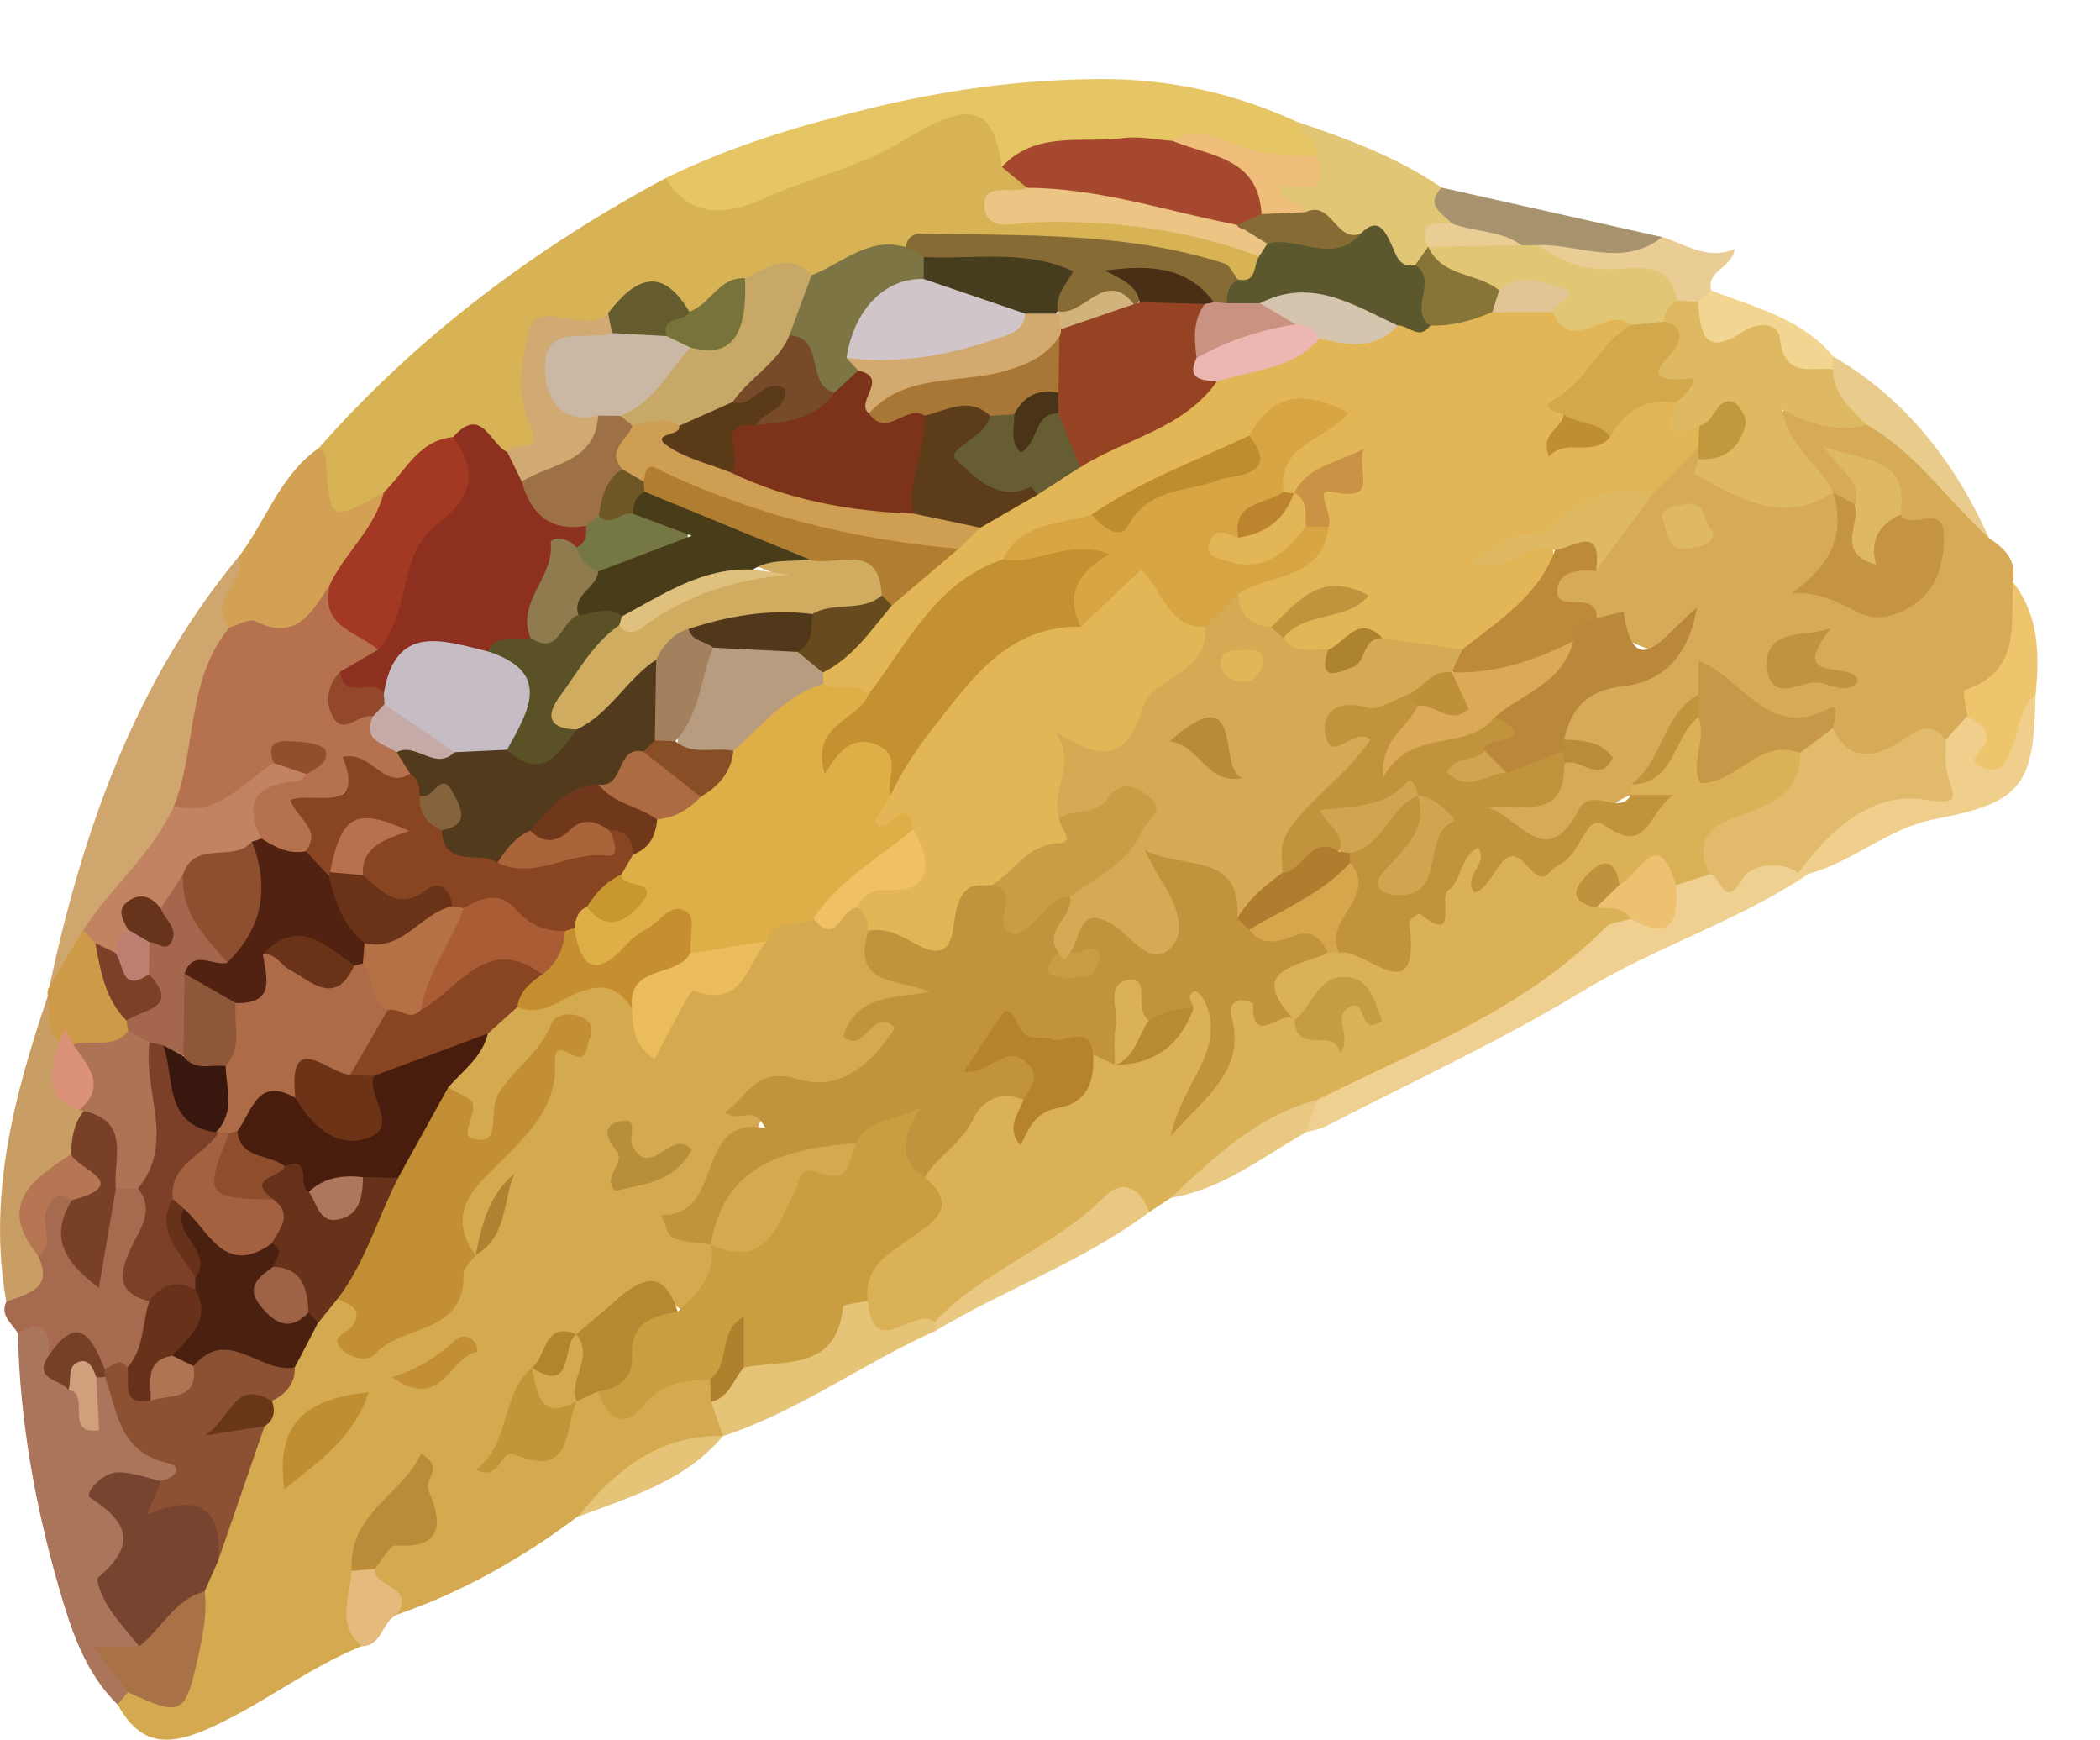 <svg version="1.1" id="Layer_1" xmlns="http://www.w3.org/2000/svg" x="0" y="0" viewBox="0 0 187 154.89" xml:space="preserve"><style>.st0{fill:#d4a94f}.st1{fill:#dbb157}.st10{fill:#e1c675}.st13{fill:#e5c377}.st15{fill:#e9c882}.st19{fill:#eacd94}.st22{fill:#c2933d}.st23{fill:#e2b656}.st26{fill:#c28f34}.st31{fill:#673219}.st32{fill:#894521}.st54{fill:#dfb862}.st66{fill:#876b35}.st77{fill:#7c3f27}.st85{fill:#ca9c45}.st104{fill:#d3a44f}.st148{fill:#6a3318}</style><path class="st0" d="M32.2 146.56c-4.91 1.98-9.04 5.37-13.95 7.47-3.74 1.6-5.92 1.02-7.78-2.27.1-.76.52-1.27 1.23-1.54 3.33.67 4.96-.7 5.16-4.1.09-1.48.28-2.97.56-4.44.26-1.13.72-2.2 1.11-3.28.69-3.94 2.67-7.43 3.89-11.19.33-.84.75-1.65 1.21-2.43.71-1.08 1.44-2.17 1.86-3.42.58-1.46 1.3-2.84 2.22-4.11.71-.92 1.4-1.87 2.71-1.97.16.03.32.09.49.09 2.33 0 .5 4.07 2.79 3.29 2.34-.8 5.05-1.73 6.11-4.54.44-1.16 1.31-1.87 2.44-2.29 1.47-1.34 1.49-3.35 2.31-4.99-.89 1.6-.89 3.62-2.3 4.98-1.57.28-2.14-.68-2.16-1.96-.02-1.34.33-2.82 1.16-3.75 3.79-4.23 6.77-8.93 8.7-14.18-1.5 2.68-4.21 4.71-4.98 8.03-.32 1.38-.65 2.66-2.47 2.42-1.45-.19-1.82-1.31-1.89-2.53-.06-1.01-.43-1.93-.67-2.89-.05-2.35 1.9-3.66 2.86-5.49.89-1.15 1.97-2.04 3.36-2.53 1.74-.41 3.45-.99 5.03-1.75 3.13-1.49 4.85-.43 5.81 2.61.64.48 1.15 2.39 1.3 1.75 1.19-4.83 7.16-4.13 8.88-8.1 1.24-1.93 3.2-2.15 5.22-2.17 1.77 1.34 2.67-1.52 4.3-.9 1 .38 1.38 1.2 1.57 2.16.16 1.5-.63 3.47 2.05 3.64 1.31.08 3.08.4 2.88 2.02-.24 1.88-2.17 1.57-3.63 1.62-.59.02-1.21-.05-1.79.33 2.03 0 3.48.56 2.05 2.82-1.92 3.03-4.75 4.68-8.4 4.13-2.27-.35-2.55-.32-3.6 2.41-1.25 3.27-3.65 7.08-6.88 9.71.6.6 2.17.5 2.79 1.76 1.19 2.92-.21 4.7-2.63 6.04-4.18-3.97-6.35 1.62-9.61 2.03-3.08-.8-1.78 2.94-3.56 3.47-1.33 1.88-1.39 4.33-2.8 6.11 3.3.67 4.36-1.83 5.69-3.97.62-.74 1.34-1.3 2.39-1.2 1.47 1.03 2.74 1.38 4.32-.13 1.64-1.57 3.79-1.86 5.95-.8.48.54.74 1.19.9 1.88.21 1.14.6 2.29-.02 3.42l-.01-.01c-4.58 1.91-8.95 4.2-12.93 7.2-4.95 3.71-10.27 6.74-16.15 8.75 0-1.96-3.18-1.86-2.68-4.14.33-1.6 1.37-2.63 2.82-3.19 2.34-.92 2.1-2.63 1.38-4.94-1.09 3.27-4.57 4.73-4.58 8.28-.41 2.28.11 4.53-.03 6.78z"/><path class="st1" d="M104.25 106.65c-.63.42-1.26.83-1.89 1.25-1.48-.15-2.83-.97-4.36.44-4.53 4.17-10.35 6.41-15.34 9.92-2.24-.23-5.47 3.32-6.45-1.69-.3-2.9.98-5.06 3.3-6.63 1.96-1.33 2.98-2.95 2.25-5.36.99-2.7 3.15-4.55 4.92-6.67 1.34-1.6 3.01-1.92 4.71-.38.57 1.06-.22 1.82-.55 2.72 1.24-2.8 5.22-2.93 5.97-6.21.74-.84 1.64-.51 2.52-.36 2.5-.5 4.57-1.56 5.5-4.13.12-.99.23-2.06 1.56-2.08.95-.01 1.43.69 1.71 1.5 1.05 3 1.03 5.8-1.27 7.73.72-1.35 2.84-2.6 2.02-5.13-.36-1.12-.38-2.36.87-3.03 1.54-.83 2.32.14 3.1 1.35.45.7 1.57.3 2.26.78 3.05 3.07 3.78-2.87 6.3-1.83-2.82-1.95-3.67 2.63-6.08 2.03-1.88-.69-3.06-1.95-2.54-4.01.67-2.64 3.28-2.24 5.17-2.95.47-.09.95-.12 1.43-.11 2.01.03 3.65 1.4 5.68-1.69 1.36-2.07 2.95-4.73 5.07-6.58.63-.55 1.45-1.16 2.15-.39.8.89.52 1.82-.56 2.46 1.48-.85 2.43-3.11 4.74-1.93 1.33.68 2.26-.13 3-1.06 1.46-1.83 2.92-3.34 5.34-1.36.88.72.95-.31 1.33-.68 1.78-1.66-.84-.84-.86-1.51-.27-.41-.35-.84-.25-1.3 2.5-1.7 3.15-5.21 6.2-6.37 2.88 1.83.84 3.85.47 5.72 2.67-.97 4.71-4.85 8.65-2.7 1.99 3.06.42 4.81-2.3 6.07-2.53 1.18-5.16 2.25-5.46 5.6-.78 1.01-1.75 1.52-3.04 1.18-1.62-1.91-3.35-.69-5.05-.15-.55-.07-1.18-.62-1.6-.24-.43.39.22.63.56.85 1 .4 2.1.7 2.01 2.11-7.77 8.09-17.89 12.29-27.79 16.87-4.99 1.78-8.76 5.6-13.4 7.95z"/><path d="M145.25 69.83c0 .31 0 .63-.01.94-3.48 1.24-5.39 6.31-10.36 4.08-1.45-.65-2.95-1.07-2.94-2.85.01-1.9 1.65-1.76 2.96-1.78 1.67-.03 2.79-.92 3.68-2.2.76-.77 1.71-.9 2.84-.74-.73-.69-1.84-.47-2.4-1.25-.91-3.43 1.46-4.74 3.93-5.79 1.8-.76 3.8-1 5.67-2.06-.97.15-4.16-1.24-6.59-2.77-1.44-.8-3.92-.28-4.14-2.55-.23-2.25 1.77-2.71 3.5-3.16 2.07-1.79 3.11-4.43 5.12-6.27 1.52-1.25 2.08-3.66 4.52-3.81.39.24.71.55.94.94 2.83 4.26 7.31 3.01 11.3 3.37 2.58 3.23.94 5.74-1.34 8.11 3.09.68 6.41 3.17 8.99-1.01 1.69-2.74-.78-3.69-2.17-5.1-.4-2.08-1.18-3.86-3.37-4.26.55.88.91 2.01.07 3.19-1.21.67-1.65-.41-2.3-1.01-.3-.13-.64-.22-.89-.42-2.04-1.63-4.92-3.42-3.87-6.17 1-2.63 3.79.16 5.76-.31.63-.15 1.31-.07 1.96.03 5.07 2.22 8.18 6.43 11 10.93 1.43.92 2.53 2.01 2.12 3.92 2.44 5.06-.75 8.53-3.44 12.14-.5 1.08-1.11 2.06-2.39 2.35-1.76-.43-3.14.63-4.69 1.12-2.44.78-4.98 1.14-6.23-2.04-4.12-.1-7.52-1.71-10.42-4.6-.3-.3-.05.88-.49 1.2-2.6 2.21-2.91 6.28-6.32 7.83z" fill="#d6aa56"/><path d="M28.4 39.87c8.78-9.94 19.21-17.76 30.87-24.01 7.2 2.75 13.1-1.26 19.26-3.77 1.53-.63 3-1.4 4.6-1.88 5.15-1.55 5.83-1.2 7.35 4.02.41.97 1.49 1.78.75 3.01-.49 2.83 1.81 1.25 2.46 1.25 4.98-.04 9.87.33 14.64 1.88 1.57.51 3.24.74 4.17 2.36-.05 1.98-.11 3.95-3.04 2.84-3.37-2.51-7.48-2.5-11.33-2.94-5.7-.66-11.47-.94-17.2-.11-2.84.45-5.36 1.85-8.05 2.77-2.15-.41-4.3-.7-6.37.38-1.85.69-3.07 2.65-5.28 2.61-2.5-4.37-4.63-.96-6.86.34-1.69 1.79-4.97-.17-6.04 2.12-.94 2.01-.3 4.53-.16 6.82.13 2.25-.14 4.17-3.22 2.84-1.51-.3-2.89-1.47-4.56-.66-2.47 1.13-3.98 3.42-6.09 4.99-1.65.76-2.66 3.59-4.9 2.22-2.85-1.77-1.55-4.58-1-7.08z" fill="#d7b356"/><path d="M89.21 14.86c-.81-5.39-2.6-6.08-8.79-2.33-3.96 2.4-8.4 3.32-12.51 5.19-3.11 1.41-6.42 1.79-8.64-1.86 5.73-2.82 11.64-4.6 17.93-6.15 7.02-1.73 13.78-2.64 20.83-2.67 6.03-.03 11.81 1.23 17.3 3.73.97.95 3.48 1.03 1.96 3.41-2.37 1.53-4.8.94-7.15.03-1.92-.75-3.8-1.13-5.79-.44-5.08-.2-10.13.21-15.14 1.09z" fill="#e6c565"/><path d="M11.38 150.66c-.3.37-.61.74-.91 1.1-2.92-2.87-4.13-6.64-5.22-10.39-2.13-7.39-3.5-14.94-3.65-22.66 2.13-2.7 3.02-1.57 3.43 1.09-1.53 2.49 1.68 2.1 2.1 3.42.32.1.25.93.63.55.26-.26.25-.91.65-1.25.47-.11.93-.08 1.37.13 1.84 2.33 2.72 5.33 5.7 6.89 1.56.81 1.46 2.44-.62 3.13-1.43.39-2.92-.18-4.92.27 2.26 2.61 3.84 4.89.69 8-1.33 1.32 2.22 3.35 1.99 5.63-2.34.78-1.26 2.59-1.24 4.09z" fill="#ab755c"/><path d="M4.4 87.82c2.98-13.9 7.61-27.06 16.82-38.22 1.85 2.29-.65 4.4-.26 6.63-2.75 4.9-2.17 10.76-4.52 15.78-1.69 4.49-5.47 7.52-7.99 11.44-1.29 1.52-1.31 4.21-4.05 4.37z" fill="#cfa66d"/><path d="M149.24 78.81c1-.32 2-.65 3-.97 2.71.13 4.98-2.9 7.92-1.07.39.26.69.61.92 1.01-6.28 4.23-13.58 6.47-20.06 10.41-7.36 4.47-15.24 8.09-22.9 12.05-.57.29-1.24.39-1.86.58-.74-1.35.2-2.11 1.04-2.9 8.91-4.48 18.4-7.98 25.62-15.32.51-.52 1.52-.55 2.29-.8 1.66-.57 2.96-1.63 4.03-2.99z" fill="#efd090"/><path d="M20.44 55.87c-2.15-2.39 1.64-4.04.79-6.26 2.45-3.2 3.68-7.3 7.17-9.73.21.24.6.46.61.71.33 5.91.32 5.91 5.19 3.25 1.33 4.04-2.64 5.73-3.84 8.65-1.97 5.02-5.54 5.41-9.92 3.38z" fill="#d2a153"/><path d="M4.33 120.71c.13-2.09-.26-3.47-2.73-1.99-.49-.88-1.61-1.54-1.05-2.81.91-1.38 2.24-2.55 2.19-4.41.13-1.48.03-3 .7-4.38.95-1.95 2.06-1.91 3.25-.19.37 1.43-.25 3.02 1.08 4.88.77-2.36.57-4.83 2.42-6.32.65-.34 1.32-.39 2.01-.18 2.18 1.27 2.04 3.17 1.04 4.98-1.19 2.14-.84 3.95.59 5.73.31 2.2.02 4.23-1.62 5.88-1-.25-1.98.3-2.99.12-1.39-1.28-2.93-2.09-4.89-1.31z" fill="#a66b4e"/><path class="st10" d="M117.24 13.92c.24-1.58-1.48-1.96-1.91-3.14 4.55 1.54 9.04 3.18 13.04 5.92-.89 1.47 1.31 1.84 1.09 3.08-.61.81-1.66 1.28-1.87 2.41-.3.82-.65 1.61-1.45 2.08-2.6.82-3.11-2.68-5.37-2.58-2.07.1-2.76-2.63-4.91-2.35-1.16-.46-2.89-.53-2.59-2.32.23-1.35 1.54-1.62 2.76-1.29 2.35.62-.43-2.06 1.21-1.81z"/><path d="M3.39 111.8c1.44 3.01-.99 3.35-2.83 4.1-1.68-9.48.71-18.41 3.71-27.25 1.3.94 1.3 2.42 1.62 3.78.21 1.95-.33 4.07 1.28 5.71.31.34.5.74.59 1.19 0 1.39-.38 2.69-1.03 3.91-2.94 2.14-4.71 4.74-3.34 8.56z" fill="#c99e65"/><path d="M161.09 77.78c-.32-.01-.64-.04-.96-.08.77-4.68 4.6-6.29 8.3-7.34 2.68-.76 3.99-2.15 4.82-4.48.63-.7 1.27-1.41 1.9-2.11 2.1-.49 2.24 1.15 2.7 2.44 1.31-1.3.45-4.32 3.41-4.37-.14 8.15-1.19 9.6-9.02 11.1-4.13.8-7.2 3.78-11.15 4.84z" fill="#f0ce8b"/><path class="st13" d="M77.28 115.81c.42 5.55 4.25.35 5.94 1.88.3.17.4.35.31.54-.09.19-.19.28-.28.28-6.41 2.87-12.13 7.13-18.86 9.34-.36-1.01-.71-2.03-1.07-3.04 1.02-1.18.95-3.21 2.87-3.71 3.18-1 6.77-1.22 8.18-5.22.4-1.1 1.9-1.04 2.91-.07z"/><path d="M129.28 19.9c-.83-.92-2.43-1.61-.91-3.2l19.65 4.41c-1.46 3.27-4.41 2.59-7.03 2.51-1.27-.04-2.45-.92-3.8-.82-.72 0-1.44-.07-2.15-.21-2.01-.69-4.4-.59-5.76-2.69z" fill="#a7946f"/><path class="st15" d="M83.26 118.51c0-.27-.01-.55-.03-.82 4.38-4.64 10.68-6.66 15.17-11.19 1.59-1.61 3.18-.65 3.95 1.4-5.87 4.42-12.85 6.85-19.09 10.61z"/><path d="M181.27 61.85c-1.43 1.08-1.38 2.87-1.98 4.33-.51 1.24-.88 2.81-2.54 2.24-2.13-.74.08-1.66.14-2.53.09-1.2-.87-1.63-1.72-2.11-.09-.81-.4-2.29-.25-2.34 5.07-1.61 4.12-5.87 4.33-9.61 2.35 3 2.36 6.47 2.02 10.02z" fill="#eec46d"/><path d="M177.12 47.9c-3.66-3.31-6.45-7.56-10.86-10.06-2.29-.8-4.06-2.02-3.77-4.83.11-.51.37-.93.78-1.26 6.47 3.79 10.81 9.41 13.85 16.15z" fill="#e9cc8b"/><path d="M5.27 92.77c-1.38-1.12-.65-2.75-1.01-4.12-.07-.3-.02-.57.14-.83 1-1.67 2-3.34 3.01-5.01.86-.26 1.32.26 1.75.87 1.07 2.39 1.94 4.85 2.78 7.33.04.49-.04.97-.2 1.43-1.17 1.6-2.78 1.57-4.47 1.23-.89.22-.76-1.87-2-.9z" fill="#cd9b47"/><path class="st19" d="M137.03 21.82c3.67-.08 7.49 2.05 10.99-.72 2.08.65 3.98 2.08 6.45 1.08-.25 1.72-2.56 1.89-2.09 3.68-.5.54-.77 1.31-1.57 1.55-.78.15-1.5 0-2.17-.43-1.73-1.54-3.85-1.77-6.04-1.89-2.38-.13-4.69-.52-5.57-3.27z"/><path d="M151.23 26.86c.38-.33.77-.67 1.15-1 3.87 1.51 8.04 2.47 10.88 5.88-.01.37-.02.75-.03 1.13-1.48 1.27-3.21 1.32-4.32-.09-1.3-1.66-2.52-1.9-4.54-1.62-3.17.44-4.68-.97-3.14-4.3z" fill="#f2d591"/><path class="st15" d="M117.3 97.92c-.35.97-.69 1.93-1.04 2.9-3.87 2.22-7.44 5.07-12.02 5.83 3.88-3.62 7.69-7.34 13.06-8.73z"/><path class="st13" d="M51.45 135.04c3.33-4.16 7.22-7.32 12.93-7.2-3.39 4.06-8.27 5.43-12.93 7.2z"/><path d="M33.36 139.67c-.04 1.7 3.77 1.59 1.94 4.13-1.33.59-1.25 2.76-3.1 2.77-2.28-1.98-1.02-4.41-.88-6.71.63-.71 1.31-.71 2.04-.19z" fill="#e4ba7d"/><path class="st22" d="M99.31 94.81c-.65-.31-1.31-.62-1.96-.93-2.28-1.1-5.84 1.39-7.14-2.68-.28-.88-.64.32-.73.55-.25.64-1.46 1.32.65 1.65 2.87.45 4.07 2.23 1.03 4.52-2.04-.87-3.73.07-4.49 1.69-1.02 2.19-3.16 3.28-4.34 5.22-2.73-.22-2.6-2.04-2.43-4.27-1.11.49-2.14 1.22-3.17 1.95-1.64 1.51-3.81.53-5.64 1.19-3.42 1.22-5.49 3.81-7.12 6.87-.22.08-.44.15-.65.23-1.14-.18-2.37-.15-3.37-.61-.55-.25-.73-1.32-1.08-2.02 5.79.14 2.79-8.89 9.27-7.75-1.15-2.19-2.09-.38-3.58-1.38 2.13-1.53 2.73-4.11 6.58-2.94 3.67 1.11 6.52-1.42 8.55-4.57-2.03-2.09-2.66 2.47-4.61.75 1.17-3.73 4.54-3.41 7.7-3.97-2.64-1.19-7.04-.44-5.45-5.41 1.78-2.44 4.67.68 6.18-1.01 1.43-1.59 1.73-4.26 4.7-4.04 3.46 2.34 3.93 2.45 6.78 1.57 2.26 1.9-.71 3.51-.29 5.3.09 1.04.92 1.45 1.57.99.62-.45-.3-.33-.51-.44-.27-.15-.54-.28-.74-.56 1.47-4.5 1.47-4.5 7.81-2.1.65-.5.45-1.15.35-1.81-.28-1.81-3.2-3.52-1.21-5.11 1.29-1.03 4.04-.53 5.85.32 1.9.89 4.49 1.76 3.47 4.89.22.56.57 1.01 1.11 1.31 1.93.93 5.47-1.75 5.86 2.61-2.53 1.24-7.4 1.33-2.99 6.02l.02-.03c-.95-1.16-3.84 2.65-3.7-1.43 0-.1-.88-.42-1.25-.31-1.12.35-.7 1.21-.54 2.01.84 4.35-2.35 6.49-5.55 10.07 1.03-4.95 5.31-7.98 2.82-12.36-.14-.24-.55-.59-.68-.53-.94.42-.09 1.04-.12 1.58-1.09 1.05-2.34 1.63-3.89 1.37-.77-.34-1.25-.96-1.81-2.09-.26 1.98.11 3.73-.75 5.24-.18.14-.35.29-.51.45z"/><path class="st23" d="M88.26 78.8c-.64.06-1.41-.08-1.9.22-2.16 1.36-.65 5.56-2.99 5.62-1.66.04-3.59-2.36-6.06-1.75-.04-.84-.17-1.63-1.02-2.08-.45-2.08 1.03-2.41 2.5-2.71 2.02-.42 2.81-1.47 1.86-3.45-3.17-.33-4.63-1.48-2.14-4.48 2.33-4.35 5.21-8.4 8.45-12.04 2.12-2.38 5.56-3.27 8.84-3.76 2.31-1.18 3.43-4.89 6.19-4.3 2.44.52 3.14 4.05 5.38 5.53 1.01 2.37.09 4.15-1.79 5.58-1.18.89-2.69 1.55-3.07 3.09-1 4.04-3.69 3.97-6.91 2.85.41 1.97-.31 3.73-.05 5.51.83 2.4-.39 3.36-2.5 4.19-1.59.64-3.18 1.33-4.79 1.98z"/><path d="M79.31 70.79c-.48.8-.97 1.61-1.4 2.32.88 1.93 2.89-2.94 3.4.73-1.9 3.82-5.58 5.66-8.88 7.92-1.21 1.01-3.51-.2-4.12 2.02-2.1 1.22-4.1 2.84-6.77 1.54-.97-.93-1.37-1.93.02-3.28-2.54.74-3.83 2.7-5.73 3.61-2.72 1.3-5.3 1.62-5.55-2.63.1-1 .4-1.9 1.29-2.48.82-.35 1.54.3 2.27.28 2.45-.05 2.47-1.17 1-2.76-.15-.96.24-1.75.76-2.5.82-1.02 1.56-2.1 2.45-3.07 1.15-.94 2.59-1.43 3.73-2.37 1.4-1.03 2.24-2.46 2.89-4.03 2.34-2.49 4.51-5.21 8.13-5.95 1.73.24 3.79-.44 4.81 1.75.06 2.03-1.66 2.63-3.13 3.76 1.9-.41 3.81-1.13 5 .5.98 1.39.48 3.12-.17 4.64z" fill="#dfaf47"/><path d="M76.28 101.75c1.1-2.37 3.77-1.91 5.71-3.22-1.32 2.29-2.36 4.45.33 6.29 3.3 2.63.58 4.14-1.24 5.42-2.05 1.44-4.18 2.59-3.8 5.58-.77.17-2.19.28-2.21.53-.57 5.76-5.24 4.69-8.83 5.39-.62-.63-.88-1.38-.73-2.26-.92.99.44 3.54-2.27 3.31-2.21.14-4.26.23-5.91 2.31-1.85 2.34-3.28 1.13-4.07-1.22.56-1.68 1.5-3.2 2.15-4.85.87-2.21 2.46-3.33 4.93-2.24 1.77-1.62 3.48-3.26 2.96-6l-.01.01c.75-.33 1.58-.38 2.34-.65 2.75-1 3.51-3.61 4.86-5.8 1.27-2.05 5.08 1.05 5.79-2.6z" fill="#ca9d40"/><path class="st26" d="M39.92 96.8c.57.32 1.13.66 1.71.95 1.7.87-1.69 3.88 1.31 3.71 1.53-.09.6-2.72 1.46-4.11 1.37-2.23 3.73-3.66 4.71-6.22.28-.72 1.57-1.11 2.67-.57.94.46 1.09 1.06.7 1.98-.35.81-.17 2.18-1.78 1.24-1.34-.78-1.28.22-1.27 1.1.04 3.51-2.07 5.76-4.39 8.09-2.35 2.35-5.62 4.74-2.69 8.83l-.04-.03c-.36.55-1.05 1.12-1.03 1.66.12 5.43-5.53 4.47-7.9 7.13-.59.66-1.96.42-2.78-.28-1.47-1.23.28-1.53.73-2.18 1.15-1.65-.31-1.93-1.26-2.5.7-4.04 2.5-7.64 4.52-11.15 2.02-2.38 1.97-6.21 5.33-7.65z"/><path d="M9.31 121.87c.67-.13 1.3-1.2 2.03-.1.85.61 1.2 1.88 2.52 1.84 1.64-.4 2.77-1.37 3.38-2.94 3.41-3.1 6.19-.87 9.01 1.05.05 1.49-.8 2.37-2.02 3-1.28.61-2.68.96-3.86 1.73.98.33 2.34-1 3.19.51-1.37 3.98-2.75 7.97-4.12 11.95-1.47-1.26-1.9-3.4-4.68-3.52-4.73-.21-1.91-2.13-.45-3.55 1.16-.21 2.18-1.22.61-1.58-4.33-1-4.47-4.6-5.57-7.69l-.36-.33.32-.37z" fill="#8b5132"/><path d="M39.92 96.8c-1.49 2.69-2.98 5.37-4.47 8.06-.76.67-1.69.92-2.66 1.07-1.61.14-3.21.33-4.83.34-1.65.1-1.53-3.04-3.7-2.02-2.07-.37-3.74-1.13-3.73-3.63.57-3.16 1.65-5.55 5.56-3.72.29.15.57.32.84.52 4.92 3.67 4.92 3.67 5.93-2.27 2.77-2.14 6.35-2.55 9.29-4.35.73-.44 1.62-.01 1.29 1.21-.49 2.1-2.21 3.29-3.52 4.79z" fill="#491d0e"/><path d="M14.32 131.85c-.35.87-.71 1.73-1.23 3.01 4.32-1.89 6.75-.87 6.35 4.07l-1.23 2.76c-1.61 2.02-2.66 4.71-5.81 4.88-.92-1.16-1.95-2.25-2.74-3.49-.51-.8-1.19-2.41-.93-2.63 3.34-2.81 2.84-4.86-.69-7.1-.58-.37 1.05-2.26 2.44-2.27 1.29-.02 2.57.49 3.84.77z" fill="#774430"/><path d="M26.25 121.73c-3.01.65-5.97-3.73-9.02-.11-1.12.54-1.7-.1-2.17-.99.29-1.94 1.9-3.51 1.59-5.62-.03-.43-.03-.86-.04-1.29.2-2.05-2.19-3.97-.33-6.11 2.87.28 4.65 3.85 8.01 2.64 1.65.54 1.25 1.65.77 2.77-1.3 2.68.32 3.2 2.47 3.34.67.25 1.28.54.78 1.42-.67 1.32-1.36 2.63-2.06 3.95z" fill="#4a2111"/><path class="st31" d="M28.33 117.78l-.84-.93c-1.45-1.05-2.23-2.61-3.16-4.06.16-.71 1.11-1.47-.13-2.09-.48-1.13-.09-2.47-.92-3.51-2.52-3.08.37-2.86 2.06-3.37 2.59-1.01 1.07 1.89 2.17 2.29 1.99.98 3.55.35 4.82-1.31 1.04.02 2.09.04 3.13.06-1.83 3.56-2.9 7.5-5.38 10.74-.59.73-1.17 1.45-1.75 2.18z"/><path class="st32" d="M43.45 92.01c-3.38 1.26-6.76 2.52-10.15 3.77-.62.6-1.31.61-2.05.24-1.26-2.92.99-4.47 2.46-6.32 1.09-.82 2.62-.19 3.69-1.12.89-.72 2.1-1.18 2.72-2.04 2.85-3.96 5.63-2.12 8.48-.1-.12 1.65-1.29 2.47-2.54 3.22-.86.78-1.73 1.57-2.61 2.35z"/><path d="M46.07 89.65c.18-1.4 1.17-2.18 2.23-2.9.62-1.29.42-2.93 1.66-3.97.37-.26.76-.3 1.19-.16.53 3.36 1.76 4.63 4.54 1.57.53-.59 1.19-1.11 1.89-1.48 1.2-.64 2.22-2.57 3.69-1.44.62.48.16 2.36.2 3.61-.61 2.82-3.67 3.04-5.18 4.91-1.21-1.71-2.32-2.38-4.73-1.45-1.62.62-3.38 2.23-5.49 1.31z" fill="#c58f30"/><path d="M12.41 146.56c2-1.56 3.12-4.16 5.82-4.88.2 1.81-.09 3.52-.48 5.32-1.25 5.73-1.43 5.92-6.35 3.66-.95-1.25-1.91-2.5-3.13-4.1h4.14z" fill="#a97146"/><path d="M56.28 89.79c-.46-3.94 3.97-2.72 5.18-4.91 2.28-.36 4.57-.73 6.85-1.09-1.83 1.87-1.99 6.07-6.54 4.43-.38-.14-2.26 3.91-3.49 6.07-1.88-1.22-1.96-2.85-2-4.5z" fill="#eabc5b"/><path d="M60.35 116.79c-2.26.34-4.2.96-4.07 3.88.09 2.01-1.14 2.95-3.02 3.21-.65.29-1.29.58-1.93.87-.16-.14-.31-.29-.47-.43-.83-1.7-.3-3.31.29-4.92.05-.2.11-.4.17-.61 1.12-.96 2.26-1.9 3.36-2.88 2.26-2.01 4.37-3.22 5.67.88z" fill="#b68831"/><path d="M33.36 139.67c-.68.06-1.36.12-2.03.19-.36-5.14 4.46-6.73 6.17-10.44 2.23 1.33.15 2.15.69 3.36 1.09 2.46 1.47 5.14-2.9 4.8-.58-.05-1.28 1.36-1.93 2.09z" fill="#ba8b39"/><path d="M51.33 124.74c-1.07 2.45-.31 6.96-5.51 4.75-1.3-.55-1.2 2.48-3.44 1.35 3.12-2.34 2.18-6.61 4.97-9.07.18.11.36.23.55.34.92 1.17 2.05 2.09 3.44 2.65l-.01-.02z" fill="#c09639"/><path d="M72.43 81.77c2.26-3.42 5.83-5.38 8.88-7.92 1.96 3.23 1.26 5.51-1.91 5.38-1.65-.07-2.45.3-3.11 1.59-1.36-.01-1.85 3.57-3.86.95z" fill="#efc164"/><path d="M25.32 132.57c-.88-6.14 2.31-8.09 7.51-8.61-1.34 4.07-4.42 6.15-7.51 8.61z" fill="#bf8e31"/><path d="M61.6 102.39c-1.64 2.9-4.31 3.04-6.81 3.64-1.25-1.21.94-2.47.14-3.51-.81-1.07-1.43-2.18.1-2.64 2.03-.61.89 1.36 1.27 2.13 1.6 3.13 3.64-1.75 5.3.38z" fill="#b78e3a"/><path class="st26" d="M34.92 122.61c2.72-.88 4.22-2.05 5.67-3.33.53-.47 1.24-.35 1.71.24.17.21.17.56.24.84-2.49.26-3.12 5.44-7.62 2.25z"/><path d="M63.24 122.78c1.87-1.34.62-4.27 3-5.57v4.52c-.93 1.07-1.28 2.69-2.93 3.08-.02-.68-.04-1.35-.07-2.03z" fill="#b0812d"/><path d="M23.57 126.97c-1.37.21-2.74.43-5.31.83 2.47-1.71 2.64-5.07 5.97-3.06.3.89.2 1.67-.66 2.23z" fill="#693718"/><path d="M42.35 111.8c.52-2.71 1.16-5.36 3.43-7.29-1.02 2.48-.58 5.62-3.47 7.25.01 0 .04.04.04.04z" fill="#af8130"/><path d="M47.35 121.77c1.36-.94.99-4.19 3.97-2.98l-.01-.01c-.91 5.09-.91 5.09-3.99 2.97l.03.02z" fill="#b1852e"/><path class="st22" d="M139.29 67.98c.07 5.34-3.88 3.41-6.76 3.92 2.72.81 5.12 5.77 8.03.25 1.19-2.26 3.58.57 4.68-1.38h3.79c-2.34 1.56-2.23 5.48-6.16 2.7-1.66-1.17-2.07 2.66-3.97 3.47-1.22.53-1.15 2.17-3.01.04-2.16-2.47-2.74 1.97-4.57 2.5-1.2-1.45 1.31-2.53.32-4.01-1.67.79-1.47 2.97-2.67 3.79-.92.62 1.05 4.98-2.55 2.08-.07-.06-.97.55-.94.78 1.14 8.34-4.02 2.14-6.22 2.71-2.31-2.72.86-5.17.38-7.79.03-.45.13-.89.29-1.31 2.94-.57 2.88-4.95 6.27-4.96 3.23 2.8-.97 4.52-.49 6.94-.28-2.34 3.94-3.78.8-6.7-2.7-.89-4.27 3.18-7.12 1.63.36.96.96 1.9.28 2.95-1.98.55-3.24 2.89-5.68 2.33-3.6-4.37 1.73-5.8 2.87-8.6.4-.99 2.58-1.04.46-3.07-1.67-1.6.42-3.68 2.45-4.31 1.69-.52 3.52-.82 5.35-.59.68.29 1.16.78 1.45 1.45.15 1.32-.57 2.13-1.65 2.78 3.12-.41 5.9-1.87 8.92-2.49 3.9 2.04 1.08 3.1-.63 4.32-.66.39-1.4.66-2.07 1.13 1.02-.23 1.87-.78 2.84-1.04 1.78-.47 3.41-1.97 5.45-.84.24.47.19.91-.14 1.32z"/><path d="M173.26 65.89c.03.98-.11 2.01.14 2.94.57 2.14 1.38 2.89-2.2 2.35-4.56-.69-8.28 2.77-11.07 6.53-1.8-1.27-4.35-.58-4.93.46-1.7 3-2.02-.37-2.95-.33-2.09-4.34 1.94-4.8 4.13-5.75 2.48-1.08 3.93-2.35 3.94-5.06.33-1.58 1.03-2.66 2.9-2.21 1.53 3.33 4.14 2.44 6.19 1.08 1.56-1.05 2.53-1.68 3.85-.01z" fill="#e1ba6c"/><path d="M163.21 64.82c-.97.73-1.94 1.47-2.9 2.2-3.71-1.36-5.57 2.72-8.89 2.7-.99-1.73.61-3.87-.18-5.88-.61-.66-.58-1.33.01-1.99v-3.01c4.02 1.55 6.17 7.13 11.65 4.22.91-.49.49 1.07.31 1.76z" fill="#c69848"/><path d="M91.15 97.9c.47-.99 1.54-1.98.46-3.11-2.03-2.14-3.46.95-5.77.62.92-1.38 1.76-2.64 2.58-3.9 1.31-2.01 1.29-2.01 2.52.19.61 1.09 1.82.47 2.5.78 1.28.6 3.57-1.52 3.9 1.39.15 2.38-.52 4.34-3.13 4.77-1.98.33-2.59 1.78-3.32 3.33-1.36-1.52-.22-2.77.26-4.07z" fill="#b5832e"/><path d="M120.23 76.8c2.6 3.03-2.54 5.12-.98 8.02-.34-.01-.68-.01-1.02-.02-.63-1.29-1.44-2.11-3.05-1.46-1.38.55-2.81.9-3.94-.56 1.92-3.62 5.32-5.01 8.99-5.98z" fill="#d6a64d"/><path d="M149.24 78.81c.24 3.13-.41 5.06-4.03 2.99-.76-1.19-1.99-.89-3.1-1-.15-1.55.5-2.26 2.08-2.03 1.69-.67 3.41-5.55 5.05.04z" fill="#edc170"/><path d="M115.25 90.83c1.65-1.21 2.07-4.11 4.74-3.83 2.24.23 2.35 2.35 3.12 3.85-2.17 1.62-1.37-2.16-2.96-1.19-1.6.97.31 2.47-.8 4.11-.53-2.44-3.97.3-4.07-2.97-.01-.01-.03.03-.03.03z" fill="#c69c42"/><path d="M102.31 90.83c1.22-.7 2.5-1.18 3.95-1-1.19 3.24-3.49 4.92-6.95 4.99l-.03.03c1.18-1.22.86-3.56 3.03-4.02z" fill="#b68b32"/><path class="st22" d="M151.24 61.85c0 .66 0 1.32-.01 1.99-2.25 1.74-2.04 5.94-5.98 6 2.83-2.05 2.77-6.25 5.99-7.99z"/><path d="M144.2 78.78c-.69.68-1.39 1.35-2.08 2.03-3.19-.76-1.22-2.52-.35-3.33 1.37-1.29 2.26-.38 2.43 1.3z" fill="#bf923e"/><path class="st23" d="M77.32 61.84c-1.11-1.24-2.79-.17-4.01-.97-.35-.33-.47-.72-.35-1.19 1.49-2.52 3.89-4.21 5.78-6.37 1.91-1.76 3.57-3.81 5.79-5.23.9-.58 1.72-1.26 2.53-1.96 1.54-1.23 3.38-1.96 4.97-3.1 1.3-.88 2.81-1.35 4.11-2.22 3.68-3.04 8.41-4.42 11.99-7.61 2.92-1.28 6.06-2.01 8.82-3.66 2.3-.66 4.82.14 7.04-1.08 1.3-.18 2.64-.07 3.92-.52 1.83-.42 3.61-1 5.48-1.22 1.44-.12 2.87-.09 4.27.29 2.32 1.62 5.44-.44 7.66 1.66-.17 4.01-4.52 5.26-5.68 8.61.04 1.91.48 1.97 3.14.4 1.62-1.76 3.26-3.45 6-2.41 1.02.83 1.71 2 2.8 2.77.25.68.19 1.31-.36 1.83-1.32 1.34-2.64 2.68-3.97 4.01-4.46.71-8.19 3.3-11.24 4.6-1.76.31-.67.99-.95.38-.07-.15.06-.23.36-.29.95-.2 1.9-.46 2.84.05.7 5.78-4.1 7.31-7.61 9.85-2.47.1-4.91-.13-7.3-.8-2.15-.88-3.71 1-5.63 1.2-1.47.1-2.89.08-3.79-1.38.64-3.1 3.09-3.61 5.61-4.03-3.02-.95-4.17 2.47-6.6 2.93-2.12.17-3.14-.87-3.25-2.93.5-2.03 2.35-2.47 3.91-3.22 1.63-.78 3.27-1.49 3.25-3.69-.09-2 .02-3.88 3.73-4.22-2.97-.31-3.82 1.6-5.42 1.84-.48.04-.89-.11-1.24-.44-.86-2.14-.46-4 1.79-4.77 1.26-.43 1.61-1 .96-1.84-.44-.57-1.62-.62-2.11.26-.71 1.26-1.93 1.71-3.06 2.34-4.4 2.51-9.22 4.17-13.57 6.77-2.86 1.34-6.31 1.43-8.6 4.01-3.24 2.76-7.14 4.83-8.86 9.14-.45 1.13-1.72 2.01-3.15 2.21z"/><path class="st54" d="M151.33 37.91c-.89.11-1.85 1.32-2.6.19-.29-.44.31-1.47.5-2.24-3.31-1.95-.68-5.08-1.5-7.53.1-.98.25-1.89 1.61-1.56.63.03 1.25.06 1.88.09.18 2.62.43 5.05 4 2.66 1.23-.83 3.12-.87 3.28.64.37 3.5 2.76 2.53 4.72 2.71.01 2.26 1.62 3.55 3.02 4.97-2.41.61-4.71.12-7.56-1.39.69 3.62 3.51 4.99 4.54 7.41l-.01.01c-4.54 2.88-8.39.49-12.25-1.64-.12-.07.17-.89.26-1.36.45-.43.93-.84 1.35-1.3.48-.53 1.6-.99.93-1.8-.35-.46-1.37.51-2.17.14z"/><path d="M139.23 66.86c-1.69.65-3.38 1.3-5.06 1.96-.43-.85-2.5-.09-1.92-1.94-.88-1.36 5.62-.57.89-3.05.82-3.27 5-3.64 5.88-6.85.55-1.47 1.08-2.98 3.17-1.96.8-.19 1.59-.37 2.39-.56.95 6.78 3.88 1.66 6.52-.33-.87 4.97-3.68 6.64-6.58 6.97-3.29.38-4.57 1.97-5.25 4.73.25.23.33.46.24.69-.11.23-.2.34-.28.34z" fill="#b9883a"/><path d="M163.24 43.86c.65.35 1.3.7 1.94 1.05.52 3.95 2.84-.1 4.03.91.94 1.45 3.8-1.05 3.88 1.72.06 2.11-.42 4.44-2.1 5.85-1.48 1.25-3.6 2.11-5.53 1.13-1.85-.94-3.59-1.9-5.95-1.67 3.3-2.34 4.93-5.1 3.73-8.99-.01.01 0 0 0 0z" fill="#c49441"/><path d="M142.18 55.01c-.82.57-2.39.39-2.08 2.09-2.84 3.32-6.48 3.88-10.53 3.02-.82-1.07-.28-1.74.66-2.3 3.17-2.54 6.75-4.71 8.23-8.83.74-1.25 1.83-2.05 3.21-1.38 1.5.72 1.33 2 .44 3.22-1.51-.13-3.29-.03-3.44 1.69-.2 2.22 3.55-.14 3.51 2.49z" fill="#bd8a3a"/><path class="st54" d="M142.11 50.82c.63-4.29-2.03-2.04-3.66-1.84-2.49-1.21-4.15 2.67-7.55.9 2.16-.78 3.05-2.37 5.06-2.3.76.02 1.73-.31 2.26-.84 2.48-2.46 5.67-3.56 9.02-2.88-1.71 2.33-3.42 4.64-5.13 6.96zM169.21 45.82c-1.85.86-2.76 2.27-2.15 4.46-3.7-1.07-1.37-3.62-1.88-5.37.66-2.21-1.48-3-2.82-5.18 3.61 1.38 7.73.81 6.85 6.09z"/><path d="M163.02 55.97c-4.17 5.24 2.43 2.64 2.39 4.76-1.29 1.3-2.7-.17-4.08.04-1.39.21-3.56 1.58-3.96-1.14-.39-2.62 1.6-3.13 3.69-3.27.45-.03.89-.17 1.96-.39z" fill="#c0943f"/><path d="M151.33 37.91c1.36-.25 1.39-2.44 2.91-2.16.53.1 1.33 1.39 1.21 1.96-.46 2.13-1.88 3.33-4.2 3.16-.01-.34-.02-.67-.03-1.01.03-.65.07-1.3.11-1.95z" fill="#c2983f"/><path class="st54" d="M152.55 47.29c-.06 1.42-1.16 1.33-2.1 1.53-2.04.42-2.01-1.57-2.35-2.46-.47-1.2 1.02-1.27 1.95-1.47 2.06-.44 1.45 1.81 2.5 2.4z"/><path d="M139.23 66.86c.01-.34.02-.68.02-1.02 1.61.09 3.26.09 4.37 1.62-1.22 2.48-2.96-.15-4.33.52-.02-.38-.04-.75-.06-1.12z" fill="#ba8c38"/><path d="M40.36 38.91c2.52-2.88 3.27.63 4.8 1.33.92.64 1.6 1.49 2.24 2.39.88 2.45 3.39 2.86 5.18 4.17.4.96.25 1.77-.68 2.35-3.83 1.39-2.69 5.64-4.64 8.11-1.18.79-2.57.92-3.88 1.31-3.49-.2-7.01-.48-8.89 3.47-2.02.19-4.48 1.34-4.81-2.18.34-1.57 1.85-1.99 2.83-2.94 1.55-1.62 2.21-3.66 2.75-5.76.41-1.6.62-3.5 1.96-4.47 2.78-2.01 3.1-4.79 3.14-7.78z" fill="#8d301f"/><path d="M89.21 14.86c3.04-3.27 7.17-2.09 10.86-2.57 1.41-.18 2.88.15 4.33.25 6.57.36 7.96 1.56 8.13 7.01-.62 1.07-1.65 1.26-2.76 1.28-4.6-.99-9.17-2.13-13.89-2.44-1.61-.11-3.3-.16-4.42-1.66-.75-.63-1.5-1.25-2.25-1.87z" fill="#a5482d"/><path d="M40.36 38.91c2.2 3.07 1.78 5.38-1.41 7.73-3.61 2.67-2.28 8.03-5.29 11.2-3.6-.32-6.24-1.35-4.3-5.78 1.37-2.88 4.03-5 4.82-8.23 1.91-1.84 3.05-4.63 6.18-4.92z" fill="#a33823"/><path d="M66.34 24.77c1.94-.9 3.86-2.42 5.94-.26.78 2.15.08 4.02-1.08 5.81-1.36 2.49-3.51 4.28-5.49 6.22-1.5 1.15-3.07 2.14-5.05 2.13-1.48-.5-3 .02-4.5-.2-.67-.28-1.1-.74-1.14-1.5 2.15-2.11 3.45-5.02 6.21-6.56 3.6-.16 3.85-3.36 5.11-5.64z" fill="#c7a867"/><path d="M127.36 28.99c-.98 1.36-1.94-.05-2.91-.02-4.14.27-8.01-2.8-12.27-.98-1.09.02-2.12-.16-2.99-.88-.44-1.1-.73-2.14 1.04-2.22 1.77.35 1.34-1.31 1.9-2.07-.19-.81.27-1.26.87-1.65 2.64-1.92 5.51 1.1 8.18-.38 1.5-1.54 2.12-.28 2.69.9.46.97.65 2.17 2.17 1.92 3.37 1.07 1.7 3.39 1.32 5.38z" fill="#5c582e"/><path class="st66" d="M110.22 24.9c-.84.46-.98 1.24-.97 2.09-.42.22-.87.29-1.34.22-2.35-1.09-4.75-2.06-6.87-2.81-.54-.95-.67.53-.15.12.09-.07.18.06.38.29.34.39.48.83.49 1.34-.1.47-.37.82-.78 1.06-2.4-.6-4.66 2.52-7.12.27-.02-1.77.2-3.37-2.64-3.26-2.77.11-5.62.16-8.41-.33-1.02-.28-1.86-.77-2.14-1.88.05-.83.7-1.24 1.31-1.22 9.08.21 18.22-.17 27.03 2.66.52.15.82.95 1.21 1.45z"/><path d="M80.68 22.01c.53.29 1.05.58 1.58.87.6.53.65 1.17.38 1.87-3 1.42-5.57 3.24-6.28 6.78.14.64.32 1.26.29 1.92-.36 1.22-1.16 1.88-2.43 1.97-3.07-.63-2.47-3.82-3.92-5.59.66-1.78 1.31-3.55 1.97-5.33 2.74-1.04 5.06-3.49 8.41-2.49z" fill="#7d7544"/><path d="M112.85 21.7c-.24.38-.49.76-.73 1.13-6.53-2.47-13.3-3.27-20.26-3.03-1.48.05-3.96.88-4.18-1.27-.26-2.55 2.5-1.12 3.77-1.81 6.42.02 12.48 2.09 18.69 3.3.6 1.06 2.97-.76 2.71 1.68z" fill="#ecc483"/><path d="M46.47 42.89c-.43-.88-.87-1.77-1.3-2.65.28-1.11 3.26.37 2.07-2.18-1.29-2.77-.76-5.99-.21-8.46.73-3.3 4.99.37 7.12-1.71.67.49.74 1.14.52 1.87-.29.4-.67.69-1.12.89-1.26.57-3.17.36-3.44 2.21-.3 2.01 1.42 2.7 2.82 3.49.43.25.74.61.96 1.06-.4 4.63-3.39 5.75-7.42 5.48z" fill="#d0aa72"/><path d="M66.34 24.77c.23 5.23-1.28 7.14-4.86 6.16-.94.58-1.79.53-2.52-.36-.85-2.35.34-2.96 2.42-2.82 1.87-.63 2.63-3.1 4.96-2.98z" fill="#78733a"/><path d="M61.38 27.75c-.39.98-2.56.3-2.03 2.16-1.7 1.37-3.32 1.42-4.85-.27-.12-.59-.24-1.18-.35-1.76 2.35-3.05 4.74-4.34 7.23-.13z" fill="#645b2f"/><path d="M112.33 19.06c-.25-5.08-4.63-5.14-7.92-6.52 2.55-1.55 4.66.1 6.99.8 1.84.56 3.89.41 5.85.58 1.51 3.78-1.68 2.46-3.25 2.66-.06 1.89 2.07 1.04 2.27 2.32-1.27 1.16-2.59 1.11-3.94.16z" fill="#efbe7b"/><path d="M9.31 121.87c0 .24.01.48.05.71l-.39.05-.4-.02c-1.15-.32-1.6.87-2.49 1.13-.65-.97-3.2-.85-1.76-3.03 2.68-3.93 3.88-1.59 4.99 1.16z" fill="#764026"/><path d="M6.09 123.74c.32-.84-.16-2.1.9-2.49.96-.35 1.3.61 1.59 1.36.08 1.57.16 3.13.24 4.73-3.22.45-.66-3.3-2.73-3.6z" fill="#d0a07d"/><path d="M29.38 52.06c-.97 3.71 2.42 4.18 4.29 5.78-1.12.65-2.25 1.31-3.37 1.96-1.42 2.89.85 3.05 2.64 3.55.64 1.38 1.79 2.28 2.96 3.17.61.73 1.03 1.53.87 2.53-1.25 2.78-3.48-.38-5.52 1.02-2.52 1.73-2.37 4.48-4.07 6.31-1.52.54-2.81.19-3.91-.96-2.86-4.26-2.86-4.26 3.08-7.25.34-.19.42-.61.07-.68-.92-.2-1.32.59-1.8 1.18-1.12.89-2.57 1.42-3.4 2.61-1.76 2.53-3.68 1.98-5.74.51 2.06-5.18 1.09-11.3 4.95-15.92.78-.21 1.76-.84 2.29-.57 3.75 1.89 5.07-.9 6.66-3.24z" fill="#b6714e"/><path d="M27.29 68.92c-.24.21-.46.6-.71.62-3.39.23-5.11 1.52-3.32 5.1-.11.43-.31.81-.58 1.16-1.31 1.99-4.12.87-5.52 2.66-.82.91-1.11 2.31-2.46 2.74-1.2.08-2.35.27-2.8 1.65-.35.77-.71 1.52-1.35 2.1-1.07.46-1.59-.21-2.06-.99-.36-.38-.73-.76-1.09-1.14 2.46-3.84 6.16-6.78 8.08-11.03 3.95 1 6.11-2.14 8.89-3.85 1.33-.72 2.2-.08 2.92.98z" fill="#c28363"/><path class="st77" d="M17.39 113.8c0 .33-.01.67-.01 1-1.27.72-2.66.95-4.08 1.05-3.03-.74-2.65-2.58-1.63-4.75.79-1.67 2.15-3.34.62-5.3.88-4.24-.96-8.61.6-12.82.34-.33.75-.49 1.23-.47 2.74 1.82 1.99 5.95 5 7.6.31.35.49.75.54 1.22-.67 2.22-2.91 3.43-3.59 5.64-1.83 2.71 1.51 4.43 1.32 6.83z"/><path d="M13.32 92.8c-.62 4.31 2.35 8.9-1.02 12.99-.66 0-1.31.01-1.97.01-1.24-2.18-1.39-4.8-2.86-6.88l-.43-.09c.42-2.01-1.65-3.79-.54-5.86 1.62-.46 3.58.48 4.92-1.19 1.03-.42 1.54.16 1.9 1.02z" fill="#ad7355"/><path d="M7.46 98.92c4.27.91 2.58 4.31 2.86 6.88-.48 2.8-.96 5.6-1.52 8.85-3.02-2.25-4.46-4.47-2.4-7.8 1-1.38-.55-2.71-.08-4.08.06-1.38.22-2.72 1.14-3.85z" fill="#784026"/><path class="st31" d="M13.3 115.84c1.07-1.49 2.41-1.92 4.08-1.05 1.54 2.72-.52 4.21-2.01 5.9-.46 1.43-.89 2.87-1.96 4-2.78.5-1.77-1.67-2.07-2.93 1.51-1.68 1.3-3.94 1.96-5.92z"/><path d="M6.33 102.77c.6 1.35 5.55 2.62.08 4.08-1.24-.7-1.73-.46-2.3 1.02-.52 1.34.88 2.92-.71 3.94-3.72-4.54-.54-6.84 2.93-9.04z" fill="#b67654"/><path d="M127.36 28.99c-2.02-1.4.78-4.01-1.34-5.39.39-.55.78-1.09 1.17-1.64.23.01.47.02.7.03 2.1 1.28 5.15 1.19 6.06 4.19-.02.76-.22 1.39-1.07 1.6-1.76.77-3.58 1.26-5.52 1.21z" fill="#877437"/><path class="st66" d="M112.33 19.06c1.31-.06 2.62-.11 3.93-.17 2.32-1.12 2.69 2.76 4.91 1.91-2.49 2.9-5.6.12-8.32.9-.9-.56-1.8-1.11-2.7-1.67.73-.33 1.45-.65 2.18-.97z"/><path class="st19" d="M129.28 19.9c2.04.78 4.37.59 6.23 1.94-2.74 2.43-5.54 1.19-8.33.12v.02c-.98-2.39.72-2.08 2.1-2.08z"/><path d="M6.5 92.98c1.28 1.85 3.11 3.65.54 5.86-3.39-1.21-2.45-3.67-1.77-6.07l.54-1.11.69 1.32z" fill="#dc9279"/><path class="st10" d="M127.18 21.96c2.77-.04 5.55-.08 8.33-.12.51 0 1.02-.01 1.53-.01 2.17 1.74 4.63 2.36 7.4 2.09 2.24-.22 4.44-.09 4.91 2.86-.79.37-1.09 1.06-1.19 1.87-.86 1.1-1.84 1.06-2.9.29-2.09-1.89-5.25 2.82-7-1.14-.7-2.82-3.38-.79-4.76-1.94-1.91-1.62-5.11-1.14-6.32-3.9z"/><path d="M13.32 92.8c-.64-.34-1.27-.67-1.9-1.01-.08-.31-.13-.62-.15-.93.14-1.55 2.77-2.2 1.52-4.25-.31-.84-.33-1.67.07-2.48 1.04-.83 1.02-2.15 1.45-3.26.66-1.01 1.33-2.02 1.99-3.03 1.49 2.56 3.72 4.68 4.45 7.67-.53 1.23-2.28.85-2.77 2.12-.54 2.02-.17 4.22-1.3 6.1-1.03.8-1.61.12-2.15-.66-.4-.1-.81-.19-1.21-.27z" fill="#a4674e"/><path class="st77" d="M13.27 86.72c2.86 3.09-.57 3.13-2.01 4.14-1.9-1.91-2.31-4.42-2.77-6.9.59.29 1.17.57 1.76.86 1.35.09 1.38 2.27 3.02 1.9z"/><path d="M130.23 57.82c-.33.68-.65 1.36-.98 2.04-.11.2-.23.4-.34.6-1.02.94-2.03 1.94-3.62 1.43-1.19.4-2.55 1.39-3.54 1.1-2.58-.75-4.18.42-3.71 2.51.57 2.53 2.38-.77 4.01.3-1.83 2.85-4.78 4.86-6.86 7.49-1.47 1.85-.97 2.9-1 4.42-.36 2.31-2.14 3.21-4 4.04.38-6.04-4.87-4.25-8.26-6.07.62 1.14.92 1.81 1.31 2.42 1.23 1.91 2.52 4.47 1.18 6.1-1.73 2.1-3.65-.69-4.96-1.62-3.41-2.4-3.16.83-4.17 2.22.15.54-.02 1.08-.55 1.08-.54 0-.68-.54-.47-1.07-1.49-2.04 1.4-3.18 1.01-4.99.28-1.58 1.07-2.6 2.67-3.21 1.86-.71 2.13-2.6 2.94-4.52-2.53.01-4.4 2.1-6.58.77-.88-2.53 1.87-5.12-.54-7.89 3.78 2.46 6.42 3.28 7.99-1.97.84-2.8 5.95-2.95 5.52-7.17.45-1.54.8-3.19 2.99-2.98.07 1.89 1.04 2.89 2.94 2.98.62.06.75.62 1.05 1 1.04 1.48 2.62.87 4.01 1.02 2.11 1.99 2.74-2.92 4.83-1.04 2.38.34 4.75.67 7.13 1.01z" fill="#d6a954"/><path class="st85" d="M94.32 72.85c1.31-.93 3.23-.18 4.36-1.82 1.14-1.66 2.72-1 3.83.07 1.25 1.2-.36 1.91-.79 2.86-1.31 2.91-4.06 4.16-6.43 5.86-2.32.17-2.95 2.88-4.92 3.39-2.63-.66 1.04-4.06-2.1-4.41 2.05-1.13 3.12-3.6 6.01-3.73 1.58-.07-.01-1.44.04-2.22z"/><path class="st0" d="M76.28 101.75c-1.14 3.32-1.13 3.26-3.81 2.55-1.38-.36-1.17.81-1.63 1.65-1.57 2.9-2.51 7.21-7.55 4.84 1.26-7.43 6.96-8.48 12.99-9.04z"/><path d="M110.18 81.76c.97-1.7 2.45-2.91 4-4.04 1.89-.09 2.51-3.59 5.07-1.88.35-.35.67-.33.94.1.02.29.03.57.04.86-2.48 2.77-5.92 4.1-8.99 5.98-.35-.34-.7-.68-1.06-1.02z" fill="#b07d2f"/><path class="st1" d="M102.31 90.83c-.98 1.36-1.21 3.3-3.04 4.02.02-1.15-.12-2.32.09-3.43.28-1.47-1.01-3.93 1.18-4.18 1.97-.24.36 2.72 1.77 3.59z"/><path class="st85" d="M94.27 84.82c.35.73.69.71 1.03-.01.9.25 1.94-.95 2.59.03.24.35-.39 1.87-.85 1.99-1.11.28-2.47.33-3.49-.09-.54-.25-.03-1.44.72-1.92z"/><path d="M110.28 52.85c-1 .99-2 1.99-2.99 2.98-3.39.01-3.76-3.35-5.69-5.1-1.78 1.69-3.57 3.38-5.36 5.08-2.4-2.49-2.01-4.45 1.23-6.09-2.8.14-5.53 2.41-8.2.11 1.63-3.34 5.06-3.12 7.94-3.99 4.75-2.2 10.41-2.59 14.04-7.03 2.01-3.84 4.95-4.12 8.82-2.06-1.88 2.45-6.42 2.79-5.76 7.04-.57 1.89-2.76 2.35-3.57 4.01-1.11 1.1-.36 1.16.63 1.11 2.12-.11 3.07-2.39 5.06-2.74.74-.05 1.37.19 1.88.75-.59 4.79-5.23 4.12-8.03 5.93z" fill="#d7a542"/><path d="M89.26 49.81c3.06.54 5.92-1.9 9.56-.46-2.82 1.53-3.98 3.59-2.59 6.45-6.48-.11-9.79 4.74-13.13 9-1.39 1.77-2.8 3.83-3.79 6-.45-1.43 1-3.34-.99-4.37-2.15-1.1-3.57.22-4.88 2.5-1.31-4.54 2.99-4.74 3.88-7.08 3.49-4.5 5.96-10.01 11.94-12.04z" fill="#c49130"/><path class="st32" d="M27.23 75.77c1.46-1.95-.77-2.83-1.38-4.55 2.02-.8 6.74 1.45 4.67-3.82 2.57-.61 3.6 2.97 6 1.49 1.16-.19 1.4.7 1.75 1.47.34 1.2.89 2.31 1.57 3.35 1.22 1.61 3.12 1.48 4.8 1.88 3.92 1.09 7.25-.59 10.59-2.25 1.64.37 1.87 1.34 1.17 2.71-.35.6-.71 1.19-1.06 1.79-.58 1.44-1.55 2.47-3.09 2.9-.84.35-.98 1.11-1.1 1.88-.28.08-.55.17-.82.27-3.32 2.15-5.58-2.53-8.76-1.35-.46-.03-.91-.13-1.34-.29-2.61-1.44-6.71 1.17-8.32-3.03-.27-1.49-.46-2.97 1.47-4.43-2.19.61-2.39 2.17-3.11 3.28-.25.4-.58.71-.97.97-1.49-.03-1.94-1-2.07-2.27z"/><path d="M73.27 59.88c.02.33.03.66.04.99-3.39 1.02-5.47 3.79-8 5.97-1.7 1.32-3.4 1.46-5.09 0 .61-3.54.05-7.51 3.66-9.96 2.37-.49 4.73-.48 7.09.14 1.18.62 2.67.99 2.3 2.86z" fill="#b79c7f"/><path d="M56.41 76.06c-.1-1.35-.67-2.21-2.17-2.14-2.41-.41-4.95 4.05-7.26-.19.9-3.08 2.9-4.64 6.15-4.54 2.11.8 4.39 1.37 5.39 3.76-.12 1.43-.67 2.57-2.11 3.11z" fill="#70381b"/><path d="M58.51 72.95c-1.65-1.19-3.9-1.38-5.23-3.12.73-1.84 1.45-3.69 3.96-3.56 2.32.9 4.82 1.6 5.15 4.68-1.06 1.12-2.31 1.87-3.88 2z" fill="#ac6b40"/><path d="M62.39 70.94c-1.7-1.34-3.4-2.68-5.11-4.02.1-.73.51-1.22 1.15-1.53.69-.16 1.32-.14 1.7.6 1.56 1.31 3.46.5 5.18.85-.2 1.92-1.32 3.18-2.92 4.1z" fill="#884f27"/><path d="M52.25 80.75c.78-1.23 1.73-2.29 3.09-2.9-.15 1.33 3.79.32 1.61 2.76-1.45 1.63-3.07 2.22-4.7.14z" fill="#c79730"/><path d="M13.41 124.7c.08-1.61-.59-3.6 1.96-4 .62.31 1.24.61 1.86.92.45 3.16-2.18 2.5-3.82 3.08z" fill="#af7452"/><path d="M34.5 89.97c-1.11 1.91-2.21 3.82-3.32 5.73-1.44 1.13-3.82.02-4.88 2.04-3.44-1.98-3.86 1.29-5.18 2.98-.15.35-.41.56-.79.62-.38-.03-.67-.2-.87-.53l-.25-.01c-.69-1.85.02-3.63.25-5.44.58-1.9.18-4.01 1.2-5.82 1.92-1.08 1.85-3.19 2.55-4.91 2.83-1.13 5.06 3.45 8.05.84.47-.09.93-.05 1.38.12 1.51 1.08 1.92 2.63 1.86 4.38z" fill="#ad6b47"/><path d="M26.3 97.74c-.68-6.2 2.9-2.21 4.88-2.04.71.03 1.42.06 2.12.09-.67 1.86 2.45 4.6-.69 5.58-2.75.85-4.88-1.21-6.31-3.63z" fill="#6c3317"/><path d="M20.42 100.89c.23-.07.47-.12.71-.17.29 2.54 2.86 1.99 4.21 3.1-.18 1.04-3.67.99-.98 2.98-2 1.59-4.01 1.51-5.57-.46-1.92-2.41.57-3.78 1.63-5.45z" fill="#8e4d2b"/><path d="M32.32 104.8c-.02 1.69-.26 3.4-2.22 3.77-1.72.33-1.87-1.49-2.6-2.46 1.37-1.3 3.04-1.51 4.82-1.31z" fill="#ac775b"/><path d="M20.42 100.89c-2.29 5.52-2.12 5.78 3.93 5.91 1.82 1.37.52 2.62-.15 3.9-4.2 3.01-5.58-1.11-7.81-3.09-.47-.12-.81-.4-1-.84-.37-3.16 2.83-3.88 4.07-5.95.32.01.64.03.96.07z" fill="#a3613f"/><path d="M24.32 112.79c2.69.08 3.02 2 3.16 4.06-1.74 1.81-3.12.89-4.33-.65-1.3-1.66-.05-2.55 1.17-3.41z" fill="#9e6247"/><path class="st31" d="M15.38 106.76c.33.28.67.56 1 .84-1.2 2.31 2.77 3.79 1.01 6.19-1.09-2.22-3.73-4-2.01-7.03z"/><path d="M41.3 80.85c1.63-.99 3.25-1.52 4.75.22 1.13 1.32 2.58 1.87 4.28 1.82-.14 1.57-.74 2.89-2.02 3.86-5.02-3.73-7.45 1.37-10.85 3.18-1.36-4.14 1.3-6.58 3.84-9.08z" fill="#aa5d35"/><path d="M41.3 80.85c-1.11 3.1-3.27 5.75-3.84 9.08-.98 1.11-1.98-.37-2.96.03-1.53-.98-1.23-2.91-2.19-4.19-.57-.66-.56-1.38-.18-2.12 2.73-.94 4.79-3.71 8.13-2.97.35.06.69.12 1.04.17z" fill="#b67045"/><path class="st0" d="M47.32 121.75c3.92 2.48 2.64-2.01 3.99-2.97 1.66 1.99-.71 3.99.03 5.98-3.47 1.85-3.44-.99-4.02-3.01z"/><path d="M129.25 59.86c3.89.14 7.43-1.06 10.84-2.77-.91 3.7-4.49 4.64-6.96 6.73-2.45 3.2-7.49.84-9.97 5.41-.27-3.48 2.27-4.49 3.09-6.39 1.42-.59 2.64-1.37 3.02-3l-.02.02z" fill="#dbaa57"/><path class="st104" d="M126.26 70.83c1.66.08 3.4 2.19 3.25 2.26-3.03 1.27-.65 6.43-4.8 6.61-.61.03-1.49-.11-1.79-.51-.62-.82.15-1.43.72-2.05 1.61-1.78 3.52-3.47 2.62-6.31zM120.19 75.94c-.31-.05-.62-.08-.94-.1.6-1.58-.99-2.29-1.73-3.71 2.95-.38 5.79-.21 7.84-2.54.39-.45.82.62.89 1.24-2.54 1.08-3.08 4.54-6.06 5.11z"/><path d="M129.27 59.84c.51 1.1 1.01 2.21 1.52 3.3-1.69 1.5-3.03-.53-4.54-.3-.32-.31-.65-.63-.97-.94 1.39-.58 2.19-2.29 3.99-2.06z" fill="#bf903a"/><path class="st104" d="M132.24 66.87c.64.65 1.28 1.3 1.92 1.94-1.68-.09-3.27 1.94-5.3-.04.6-1.48 2.51-.95 3.38-1.9z"/><path d="M108.35 33.98c-2.99 4.22-8.12 5.06-12.15 7.62-2.28-.8-2.63-2.81-3.03-4.79-.1-.75-.13-1.5-.14-2.25 0-1.5-.05-3.01.28-4.5.13-.49.37-.92.7-1.31 2.36-.37 4.34-2.38 6.96-1.67.19-.02.36-.08.52-.18 1.6-1.56 3.39-1.2 5.21-.53 1.89 1.22.63 3.05.9 4.58 0 1.07.5 2.02.75 3.03z" fill="#954323"/><path d="M56.32 37.9c1.38-.14 2.76-.98 4.13.02.79 2.98 4 1.92 5.7 3.4 5.05 1.6 10.11 3.12 15.47 3.21 2.18.17 4.59-.21 5.68 2.46-.65.63-1.3 1.25-1.95 1.88-6.88 1.51-13.2-.74-19.54-2.91-2.8-.96-5.43-2.45-8.46-2.64-.98-.01-1.79-.42-2.49-1.09-1.64-2.17-.61-3.43 1.46-4.33z" fill="#ce9e53"/><path d="M57.32 42.87c.12-.59.19-1.62.99-1.23 8.55 4.16 17.6 6.39 27.04 7.22-1.98 1.68-3.96 3.37-5.94 5.05-.71-.07-1.25-.45-1.7-.97-1.32-2.18-3.72-1.83-5.72-2.42-4.99-1.88-10.31-2.99-14.69-6.28-.33-.46-.32-.92.02-1.37z" fill="#b17e31"/><path d="M145.26 28.93c.97-.1 1.93-.19 2.9-.29 1.07.26 1.68.59 1.24 2-.28.91-4.29 3.63 1.1 3.05.92-.1-.46 1.57-1.26 2.17-2.73-.49-4.56.78-5.87 3.04-1.69-.05-3.37-.12-4.13-2.04-.79-.13-2.1-.63-.91-1.27 3-1.6 4.04-5.07 6.93-6.66z" fill="#d3a84c"/><path d="M87.3 46.98c-1.99-.42-3.99-.84-5.98-1.26-2.21-3.01-.68-5.86.4-8.72 1.88-1.96 3.94-2.77 6.37-.93-.04 1.43 2.87 6.06 4.4 7.09.23.15.12.56-.09.87-1.71.99-3.4 1.97-5.1 2.95z" fill="#5d3d19"/><path d="M92.39 44.04c-.2-.24-.53-.73-.6-.7-2.98 1.49-5.1-1.05-6.62-2.39-1.11-.98 2.68-1.96 2.99-3.94.56-.66 1.25-.74 2.03-.48.85.88 1.37 1.78.26 2.82 1.42-.56.95-4.05 3.78-2.56.65 1.6 1.31 3.2 1.96 4.8-1.26.82-2.53 1.64-3.8 2.45z" fill="#675d32"/><path d="M111.24 38.79c2.93 3.68-1.51 3.48-2.57 3.9-2.9 1.13-6.35.64-8.27 4.18-.68 1.25-2.31-.02-3.2-1.06 4.35-2.98 9.29-4.8 14.04-7.02z" fill="#be8d2e"/><path d="M108.35 33.98c-1.24-.17-2.74-.11-1.8-2.12 2.15-3.72 5.74-3.72 9.37-3.65.98.26 1.95.54 1.58 1.91-2.4 2.83-6.01 2.8-9.15 3.86z" fill="#ecb6b2"/><path d="M117.5 30.13c-.44-.87-1.19-1.23-2.12-1.26-1.24-.33-3.03.29-3.19-1.87 4.57-2.36 8.36.16 12.26 1.98-2.01 2.23-4.46 1.76-6.95 1.15z" fill="#d5c5ae"/><path d="M78.52 53c.3.3.59.61.89.91-1.84 2.2-3.45 4.63-6.14 5.97-.75-.61-1.49-1.22-2.24-1.84-.03-1.31.17-2.55.96-3.64 1.86-1.95 4.13-1.98 6.53-1.4z" fill="#674a1d"/><path d="M118.29 46.9c-.67-.01-1.35-.02-2.02-.03-.74-.59-1.04-1.39-1.08-2.31.02-.22.03-.44.05-.66 1.13-2.33 3.47-2.58 6.18-3.92-.65 2.13 1.51 4.71-2.78 3.81-1.77-.37.19 2.05-.35 3.11z" fill="#ca9244"/><path d="M114.26 56.83c-.35-.33-.7-.67-1.05-1 2.35-2.35 4.56-5.1 8.67-2.8-1.97 2.36-5.74 1.34-7.62 3.8z" fill="#c0943d"/><path d="M133.5 25.85c1.51-1.45 3.38-.84 4.92-.44 2.95.77-.15 1.56-.16 2.38-1.79 0-3.58.01-5.38.01.21-.65.42-1.3.62-1.95z" fill="#e2c595"/><path d="M139.24 36.87c1.23.97 3.13.6 4.13 2.04-1.54 1.85-3.91.03-5.44 1.74-.86-2.11 1.23-2.51 1.31-3.78z" fill="#be8f32"/><path d="M110.27 47.86c-.61-3.29 2.5-2.9 4.03-4.08.31.08.63.12.95.13l-.02-.05c.22 3.65-1.65 4.71-4.96 4z" fill="#bd842f"/><path d="M123.1 56.81c-1.8-.05-1.44 2.14-2.56 2.55-1.05.39-3.33 1.65-2.27-1.51 1.55-.65 2.67-3.25 4.83-1.04z" fill="#ae832f"/><path d="M34.17 61.79c1-6.33 5.25-4.78 9.25-3.8 5.61.79 6.28 3.61 2.21 9.24-1.42.82-2.95.87-4.52.69-2.71-1.21-5.72-1.99-7.36-4.83-.02-.5.11-.93.42-1.3z" fill="#c6bcc4"/><path d="M45.15 66.75c1.87-3.4 4.1-6.87-1.72-8.76.87-1.65 2.49-.94 3.8-1.21 1.49-.56 2.42-1.98 3.91-2.57 1.57-.67 3.14-1.26 4.44.48.15.44.17.9.06 1.36-1.34 3-5.6 4.71-4 9.02-1.77 5.36-2.7 5.6-6.49 1.68z" fill="#5a5226"/><path d="M56.32 37.9c-.43 1.26-2.37 2.15-.93 3.86-.05 1.56-.71 2.91-1.55 4.18-.44.52-.96.88-1.67.89-3.16.51-4.9-1.05-5.71-3.95C49 41.23 53 41.27 53.27 37c.67-.64 1.33-.64 1.98.02.36.29.72.58 1.07.88z" fill="#9d7145"/><path d="M51.52 54.76c-1.55.41-1.71 3.79-4.29 2.01-1.3-3.17 2.12-5.34 1.81-8.41-.06-.62 1.59-.56 2.28.38.9.59 2 .96 2.33 2.16.16 1.77-1.24 2.67-2.13 3.86z" fill="#8f7b4e"/><path d="M53.26 50.88c-.97-.42-1.65-1.1-1.94-2.14.84-.39.96-1.1.86-1.91.38-.31.76-.63 1.14-.94 1.28-.67 2.61-1.07 4.08-.73 1.37.68 3.73.31 3.85 2.27.13 2.17-2.14 2.57-3.77 3.15-1.36.49-2.76 1.1-4.22.3z" fill="#757744"/><path d="M34.17 61.79c.05.3.07.61.07.92-.21.49-.3 1.09-1.03 1.09-1.21-.38-2.56 1.71-3.53.09-.75-1.27-.6-2.87.61-4.08.25 2.7 3.07.39 3.88 1.98z" fill="#93482c"/><path d="M55.26 37.02c-.66-.01-1.32-.02-1.98-.02-3.47.84-4.69-1.69-4.76-4.08-.13-4.27 3.77-2.51 5.98-3.27 1.62.09 3.23.18 4.85.27l2.13 1.02c-1.97 2.12-3.27 4.95-6.22 6.08z" fill="#cab8a5"/><path d="M65.07 42.06c-1.81-.71-3.76-1.18-5.38-2.19-2.2-1.37 1.16-1.02.77-1.95 1.59-.71 3.19-1.42 4.78-2.13.3-.15.57-.34.87-.47 1.36-.6 2.54-3.17 4.1-1.31 1.65 1.96-.57 3.12-1.96 4.21-2.49.08-.54 3.88-3.18 3.84z" fill="#5b3a18"/><path d="M67.33 37.86c.62-1.24 2.71-1.29 2.62-3.22-1.99-1.2-2.93 1.82-4.71 1.15 1.48-2.16 4-3.44 5.07-5.95 3.23.22 1.36 4.42 4 5.11-1.06 4.02-3.68 4.28-6.98 2.91z" fill="#774b2a"/><path d="M112.19 27c1.06.62 2.12 1.24 3.19 1.87-3.11.49-6.07 1.45-8.83 3-.2-1.67-.36-3.33.73-4.8.17-.55.44-.6.81-.17.39.03.78.06 1.17.1h2.93z" fill="#ca9381"/><path d="M82.25 24.84c0-.65.01-1.31.01-1.96 4.43.25 8.97-.73 13.3 1.27-.57 1.14-1.62 2.11-1.37 3.55-.16.19-.31.39-.47.58-.91.58-1.9.6-2.92.44-2.85-1.29-6.57-.67-8.55-3.88z" fill="#463c1e"/><path d="M108.09 26.9c-.26.07-.53.13-.81.16-1.93-.05-3.86-.11-5.79-.16-.22-1.38-1.42-1.99-3.11-2.81 4.28-.59 7.43-.24 9.71 2.81z" fill="#482f15"/><path d="M100.97 27.08c-2.16.74-4.33 1.48-6.49 2.23-.49-.4-.55-.87-.19-1.38l-.11-.22c2.34.53 4.22-3.87 6.79-.63z" fill="#d3b37c"/><path d="M67.33 37.86c2.6-.3 5.27-.44 6.97-2.91.71-.65 1.42-1.3 2.12-1.96 3.03-1.28 1.72 1.7 2.57 2.57 1.02.72 2.56.2 3.34 1.44.19 2.97-1.58 5.71-1.02 8.73-5.64-.22-11.12-1.2-16.25-3.67 1.46-1.03-1.78-4.57 2.27-4.2z" fill="#7d321a"/><path d="M82.25 24.84c3.01 1.03 6.03 2.05 9.04 3.08 1.03 2.32-.84 2.68-2.26 3.39-4.48 2.26-9.02 2.36-13.65.55.66-4.3 3.43-7.14 6.87-7.02z" fill="#d0c6ca"/><path d="M75.37 31.86c4.87.63 9.51-.31 14.09-1.95 1.07-.38 1.74-.84 1.82-1.99h3.01c.06.46.12.92.19 1.38.01.24-.04.47-.15.68-.87 2.77-2.74 4.2-5.65 4.46-3.85.34-7.58 1.39-11.31 2.36-1.29-1.03 1.93-3.18-.95-3.81-.35-.37-.7-.75-1.05-1.13z" fill="#d2a96e"/><path d="M45.15 66.75c3.08 2.86 4.59.37 6.2-1.81 1.95-2.79 3.27-6.31 7.54-6.37 1.55 2.58.97 5-.57 7.34-.34.34-.68.67-1.03 1.01-2.48-.61-1.65 3.34-4 2.91-2.85.16-4.42 2.2-6.06 4.13-.33 1.6-1.79 2.06-2.92 2.86-1.56-1.14-4.78.59-4.98-2.89.3-1.62.78-3.36-1.95-3.07-.02-.77-.09-1.51-.85-1.96l-1.2-1.92c1.71-2.35 3.44.76 5.16-.01 1.55-.08 3.1-.15 4.66-.22z" fill="#523b1d"/><path d="M32.46 83.98l-.15 1.8c-.25.07-.51.13-.77.17-2.91 1.32-5.11-3.18-8.13-.98.33 2.08 1.14 4.43-2.42 4.33-2.95 1.64-2.96-1.88-4.56-2.6.76-2.3 2.56-.62 3.82-1 1.78-3.38 1.35-7.21 2.19-10.77.28-.07.56-.17.83-.28 1.21.77 2.45 1.43 3.97 1.14l2.07 2.22c1.81 1.57 3.16 3.41 3.15 5.97z" fill="#512111"/><path d="M40.48 66.96c-1.72 1.73-3.44-.93-5.16.01-1.11-.79-3.12-.98-2.12-3.18.34-.36.69-.73 1.03-1.09 2.09 1.43 4.17 2.85 6.25 4.26z" fill="#c5aaa7"/><path d="M27.29 68.92c-.97-.33-1.95-.66-2.92-.99-.86-2.25.86-1.96 2.04-1.91.91.04 2.38.27 2.57.79.36 1.03-.81 1.62-1.69 2.11z" fill="#934f2c"/><path d="M22.43 74.92c1.58 4.06.99 7.68-2.19 10.77-1.99-2.28-4.19-4.46-3.94-7.86 1.03-3.11 4.55-.97 6.13-2.91z" fill="#8e4f30"/><path d="M14.31 80.86c.34.98 1.56 1.73.99 2.93-.51 1.07-1.33.02-2.01.09-1.07.38-1.58-.17-1.87-1.11-.47-.85-1.09-1.76-.01-2.53 1.12-.81 2.11-.4 2.9.62z" fill="#68331b"/><path d="M11.43 82.77c.62.37 1.25.74 1.87 1.11-.01.95-.02 1.89-.03 2.84-2.54 1.8-2.21-.95-3.01-1.9.1-.85.33-1.63 1.17-2.05z" fill="#be7f73"/><path d="M20.09 94.9c.06 2.02.88 4.16-.88 5.91-4.67-.71-3.63-4.86-4.67-7.75.6.33 1.2.66 1.8.98 1.39-.36 2.73-.46 3.75.86z" fill="#38170e"/><path d="M20.09 94.9c-1.29-.13-2.75.48-3.76-.86.03-2.45.06-4.9.1-7.35 1.52.87 3.05 1.74 4.57 2.61-.22 1.87.62 3.93-.91 5.6z" fill="#8e5739"/><path d="M104.16 65.99c6.85-6.03 4.14 2.57 6.48 3.28-3.21.65-3.72-2.91-6.48-3.28z" fill="#b98a37"/><path class="st23" d="M112.54 58.93c-.35 1.02-.8 1.88-2.06 1.75-.91-.1-1.69-.63-1.75-1.46-.1-1.43 1.13-1.33 2.08-1.34.76-.01 1.7-.14 1.73 1.05zM110.27 47.86c2.46-.34 4.14-1.63 4.96-4 1.28.68 1 1.9 1.04 3.01-1.75 2.29-3.69 4.14-6.95 3.09-.91-.29-2.16-.35-1.57-1.77.56-1.31 1.62-.63 2.52-.33z"/><path class="st148" d="M32.46 83.98c-1.89-1.56-2.65-3.71-3.16-5.99l.08-.34c1.04-.69 2.02-.69 2.92.26 1.68 1.38 3.11 3.29 5.73 1.27 1.08-.84 2.14.01 2.23 1.51-2.8.6-4.4 4.07-7.8 3.29z"/><path d="M44.3 76.81c.75-1.18 1.58-2.28 2.92-2.86 1.17 1.21 2.41 1.03 3.49-.02 1.24-1.21 2.35-.81 3.53-.01.48.85 1.04 2.43-.22 2.26-3.34-.43-6.4 2.23-9.72.63z" fill="#aa6439"/><path d="M32.31 77.91c-.97-.09-1.95-.17-2.92-.26 1.01-5.08 2.26-5.83 7.03-3.67-2.18.77-4.26 1.4-4.11 3.93z" fill="#b7714d"/><path d="M37.37 70.85c1.11.57 1.87-2.31 2.84-.48.53 1.01 2.04 3.07-.9 3.54-1.32-.58-2.02-1.57-1.94-3.06z" fill="#85643d"/><path d="M58.31 65.91c.04-2.4.08-4.79.12-7.19-.49-2.24.94-2.89 2.7-3.27 1.2.3 2.26.74 2.37 2.21-1.14 2.77-1.18 5.98-3.37 8.33-.6-.03-1.21-.05-1.82-.08z" fill="#a3815f"/><path d="M63.5 57.66c-.69-.61-1.9-.53-2.18-1.67 3.34-3.19 7.03-3.48 11.01-1.32-.08 1.26.1 2.62-1.31 3.37-2.5-.12-5.01-.25-7.52-.38z" fill="#51381b"/><path class="st148" d="M23.41 84.96c3.16-3.37 5.59-.78 8.13.98-1.66 3.8-3.94 1.34-5.79.37-.76-.39-1.19-1.48-2.34-1.35z"/><path d="M77.38 36.8c3.18-3.52 7.82-2.65 11.78-3.68 2.23-.58 3.89-1.35 5.18-3.13l-.09 4.98c-1.22.83-2.47 1.58-3.93 1.91-.71.04-1.43.09-2.14.14-1.94-1.79-3.89-.45-5.83-.02-1.63-1.05-3.41 2.09-4.97-.2z" fill="#a87735"/><path d="M90.31 36.88c.84-1.61 2.13-2.3 3.93-1.91 0 .61 0 1.22-.01 1.83-2.22-.01-1.67 2.55-3.33 3.49-1.03-.99-.53-2.28-.59-3.41z" fill="#4a3418"/><path d="M56.38 45.76c-1.04-.36-1.99 1.3-3.07.13.28-1.59.6-3.15 2.08-4.13.64.37 1.28.74 1.92 1.12.04.3.06.6.07.91.03.83-.35 1.47-1 1.97z" fill="#6e5625"/><path d="M72.34 54.67c-3.78-.47-7.43.14-11.01 1.32-1.43.42-2.27 1.47-2.9 2.74-2.65 1.75-4.12 4.83-7.09 6.22-2.41-.08-2.84-1.14-1.45-3.02 1.63-2.19 2.93-4.66 5.25-6.27 4.42-2.68 8.67-5.93 14.38-4.4 0 0-2.4-.95-2.4-.96 1.5-1.92 3.28-.86 5-.46 2.34.65 6.19-1.74 6.4 3.18-1.79 1.53-4.28.49-6.18 1.65z" fill="#cfac5f"/><path d="M72.12 49.82c-1.71.22-3.51-.12-5.08.89-4.13.71-7.54 3.42-11.65 4.16-1.26-1.03-2.58-.17-3.87-.11-.65-1.85 1.64-2.37 1.74-3.88 2.52-.96 5.05-1.92 8.34-3.18-2.32-.87-3.77-1.41-5.22-1.95-.04-.85.22-1.54 1-1.98 4.92 2.03 9.83 4.04 14.74 6.05z" fill="#483c19"/><path d="M55.39 54.87c3.68-1.96 7.19-4.38 11.65-4.16 1.09.15 2.19.3 3.29.45-4.83.45-9.22 1.76-13.08 4.68-.65.49-1.48.75-2.1-.19.07-.26.15-.52.24-.78z" fill="#e0c07d"/></svg>